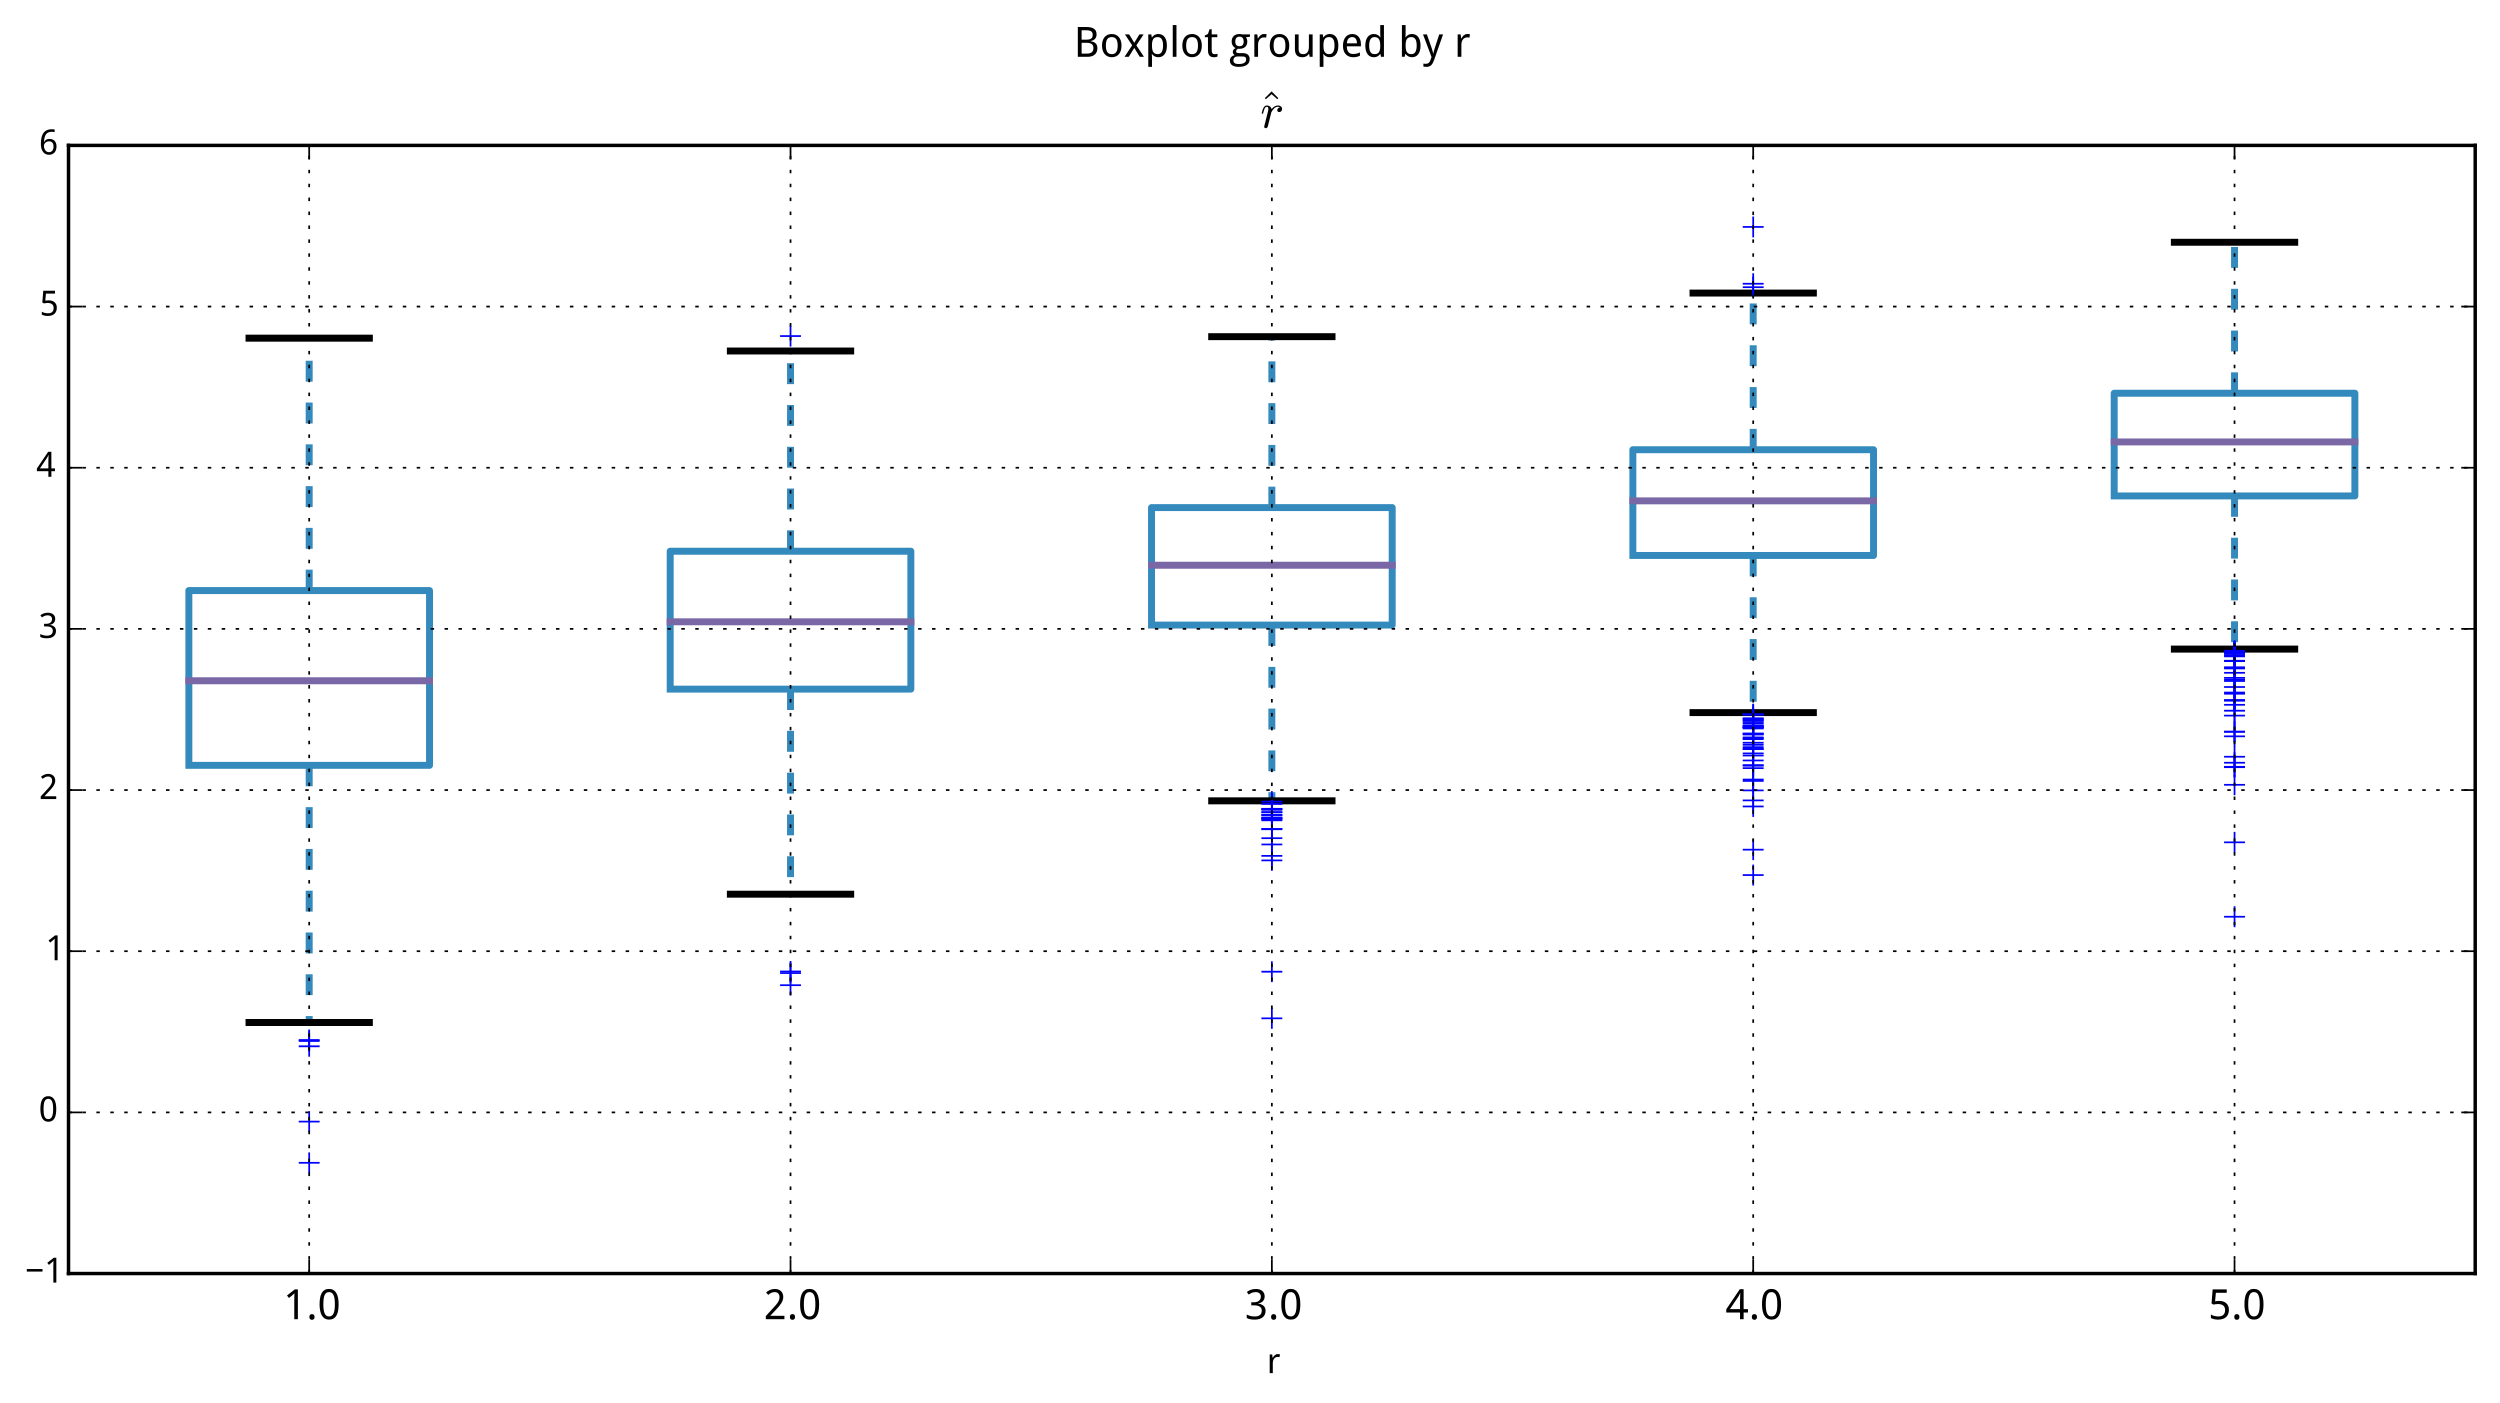 <?xml version="1.0" encoding="utf-8" standalone="no"?>
<!DOCTYPE svg PUBLIC "-//W3C//DTD SVG 1.1//EN"
  "http://www.w3.org/Graphics/SVG/1.1/DTD/svg11.dtd">
<!-- Created with matplotlib (http://matplotlib.org/) -->
<svg height="403pt" version="1.1" viewBox="0 0 718 403" width="718pt" xmlns="http://www.w3.org/2000/svg" xmlns:xlink="http://www.w3.org/1999/xlink">
 <defs>
  <style type="text/css">
*{stroke-linecap:butt;stroke-linejoin:round;}
  </style>
 </defs>
 <g id="figure_1">
  <g id="patch_1">
   <path d="
M0 403.959
L718.078 403.959
L718.078 0
L0 0
z
" style="fill:#ffffff;"/>
  </g>
  <g id="axes_1">
   <g id="patch_2">
    <path d="
M19.678 365.76
L710.878 365.76
L710.878 41.76
L19.678 41.76
z
" style="fill:#ffffff;"/>
   </g>
   <g id="line2d_1">
    <path clip-path="url(#p8c5dd4b67b)" d="
M54.238 219.809
L123.358 219.809
L123.358 169.612
L54.238 169.612
L54.238 219.809" style="fill:none;stroke:#348abd;stroke-linecap:square;stroke-width:2.0;"/>
   </g>
   <g id="line2d_2">
    <path clip-path="url(#p8c5dd4b67b)" d="
M88.798 219.809
L88.798 293.663" style="fill:none;stroke:#348abd;stroke-dasharray:6,6;stroke-dashoffset:0.0;stroke-width:2.0;"/>
   </g>
   <g id="line2d_3">
    <path clip-path="url(#p8c5dd4b67b)" d="
M88.798 169.612
L88.798 97.124" style="fill:none;stroke:#348abd;stroke-dasharray:6,6;stroke-dashoffset:0.0;stroke-width:2.0;"/>
   </g>
   <g id="line2d_4">
    <path clip-path="url(#p8c5dd4b67b)" d="
M71.518 293.663
L106.078 293.663" style="fill:none;stroke:#000000;stroke-linecap:square;stroke-width:2.0;"/>
   </g>
   <g id="line2d_5">
    <path clip-path="url(#p8c5dd4b67b)" d="
M71.518 97.124
L106.078 97.124" style="fill:none;stroke:#000000;stroke-linecap:square;stroke-width:2.0;"/>
   </g>
   <g id="line2d_6">
    <path clip-path="url(#p8c5dd4b67b)" d="
M54.238 195.516
L123.358 195.516" style="fill:none;stroke:#7a68a6;stroke-linecap:square;stroke-width:2.0;"/>
   </g>
   <g id="line2d_7">
    <defs>
     <path d="
M-3 0
L3 0
M0 3
L0 -3" id="md4acab13e0" style="stroke:#0000ff;stroke-width:0.5;"/>
    </defs>
    <g clip-path="url(#p8c5dd4b67b)">
     <use style="fill:#0000ff;stroke:#0000ff;stroke-width:0.5;" x="88.798" xlink:href="#md4acab13e0" y="298.683"/>
     <use style="fill:#0000ff;stroke:#0000ff;stroke-width:0.5;" x="88.798" xlink:href="#md4acab13e0" y="300.497"/>
     <use style="fill:#0000ff;stroke:#0000ff;stroke-width:0.5;" x="88.798" xlink:href="#md4acab13e0" y="333.964"/>
     <use style="fill:#0000ff;stroke:#0000ff;stroke-width:0.5;" x="88.798" xlink:href="#md4acab13e0" y="322.118"/>
     <use style="fill:#0000ff;stroke:#0000ff;stroke-width:0.5;" x="88.798" xlink:href="#md4acab13e0" y="298.975"/>
    </g>
   </g>
   <g id="line2d_8">
    <path clip-path="url(#p8c5dd4b67b)" d="
M192.478 197.914
L261.598 197.914
L261.598 158.315
L192.478 158.315
L192.478 197.914" style="fill:none;stroke:#348abd;stroke-linecap:square;stroke-width:2.0;"/>
   </g>
   <g id="line2d_9">
    <path clip-path="url(#p8c5dd4b67b)" d="
M227.038 197.914
L227.038 256.811" style="fill:none;stroke:#348abd;stroke-dasharray:6,6;stroke-dashoffset:0.0;stroke-width:2.0;"/>
   </g>
   <g id="line2d_10">
    <path clip-path="url(#p8c5dd4b67b)" d="
M227.038 158.315
L227.038 100.806" style="fill:none;stroke:#348abd;stroke-dasharray:6,6;stroke-dashoffset:0.0;stroke-width:2.0;"/>
   </g>
   <g id="line2d_11">
    <path clip-path="url(#p8c5dd4b67b)" d="
M209.758 256.811
L244.318 256.811" style="fill:none;stroke:#000000;stroke-linecap:square;stroke-width:2.0;"/>
   </g>
   <g id="line2d_12">
    <path clip-path="url(#p8c5dd4b67b)" d="
M209.758 100.806
L244.318 100.806" style="fill:none;stroke:#000000;stroke-linecap:square;stroke-width:2.0;"/>
   </g>
   <g id="line2d_13">
    <path clip-path="url(#p8c5dd4b67b)" d="
M192.478 178.577
L261.598 178.577" style="fill:none;stroke:#7a68a6;stroke-linecap:square;stroke-width:2.0;"/>
   </g>
   <g id="line2d_14">
    <g clip-path="url(#p8c5dd4b67b)">
     <use style="fill:#0000ff;stroke:#0000ff;stroke-width:0.5;" x="227.038" xlink:href="#md4acab13e0" y="278.999"/>
     <use style="fill:#0000ff;stroke:#0000ff;stroke-width:0.5;" x="227.038" xlink:href="#md4acab13e0" y="282.945"/>
     <use style="fill:#0000ff;stroke:#0000ff;stroke-width:0.5;" x="227.038" xlink:href="#md4acab13e0" y="279.458"/>
     <use style="fill:#0000ff;stroke:#0000ff;stroke-width:0.5;" x="227.038" xlink:href="#md4acab13e0" y="96.525"/>
    </g>
   </g>
   <g id="line2d_15">
    <path clip-path="url(#p8c5dd4b67b)" d="
M330.718 179.516
L399.838 179.516
L399.838 145.78
L330.718 145.78
L330.718 179.516" style="fill:none;stroke:#348abd;stroke-linecap:square;stroke-width:2.0;"/>
   </g>
   <g id="line2d_16">
    <path clip-path="url(#p8c5dd4b67b)" d="
M365.278 179.516
L365.278 230.002" style="fill:none;stroke:#348abd;stroke-dasharray:6,6;stroke-dashoffset:0.0;stroke-width:2.0;"/>
   </g>
   <g id="line2d_17">
    <path clip-path="url(#p8c5dd4b67b)" d="
M365.278 145.78
L365.278 96.689" style="fill:none;stroke:#348abd;stroke-dasharray:6,6;stroke-dashoffset:0.0;stroke-width:2.0;"/>
   </g>
   <g id="line2d_18">
    <path clip-path="url(#p8c5dd4b67b)" d="
M347.998 230.002
L382.558 230.002" style="fill:none;stroke:#000000;stroke-linecap:square;stroke-width:2.0;"/>
   </g>
   <g id="line2d_19">
    <path clip-path="url(#p8c5dd4b67b)" d="
M347.998 96.689
L382.558 96.689" style="fill:none;stroke:#000000;stroke-linecap:square;stroke-width:2.0;"/>
   </g>
   <g id="line2d_20">
    <path clip-path="url(#p8c5dd4b67b)" d="
M330.718 162.332
L399.838 162.332" style="fill:none;stroke:#7a68a6;stroke-linecap:square;stroke-width:2.0;"/>
   </g>
   <g id="line2d_21">
    <g clip-path="url(#p8c5dd4b67b)">
     <use style="fill:#0000ff;stroke:#0000ff;stroke-width:0.5;" x="365.278" xlink:href="#md4acab13e0" y="234.889"/>
     <use style="fill:#0000ff;stroke:#0000ff;stroke-width:0.5;" x="365.278" xlink:href="#md4acab13e0" y="234.785"/>
     <use style="fill:#0000ff;stroke:#0000ff;stroke-width:0.5;" x="365.278" xlink:href="#md4acab13e0" y="233.32"/>
     <use style="fill:#0000ff;stroke:#0000ff;stroke-width:0.5;" x="365.278" xlink:href="#md4acab13e0" y="233.238"/>
     <use style="fill:#0000ff;stroke:#0000ff;stroke-width:0.5;" x="365.278" xlink:href="#md4acab13e0" y="238.068"/>
     <use style="fill:#0000ff;stroke:#0000ff;stroke-width:0.5;" x="365.278" xlink:href="#md4acab13e0" y="242.529"/>
     <use style="fill:#0000ff;stroke:#0000ff;stroke-width:0.5;" x="365.278" xlink:href="#md4acab13e0" y="235.294"/>
     <use style="fill:#0000ff;stroke:#0000ff;stroke-width:0.5;" x="365.278" xlink:href="#md4acab13e0" y="235.595"/>
     <use style="fill:#0000ff;stroke:#0000ff;stroke-width:0.5;" x="365.278" xlink:href="#md4acab13e0" y="238.163"/>
     <use style="fill:#0000ff;stroke:#0000ff;stroke-width:0.5;" x="365.278" xlink:href="#md4acab13e0" y="232.344"/>
     <use style="fill:#0000ff;stroke:#0000ff;stroke-width:0.5;" x="365.278" xlink:href="#md4acab13e0" y="245.802"/>
     <use style="fill:#0000ff;stroke:#0000ff;stroke-width:0.5;" x="365.278" xlink:href="#md4acab13e0" y="292.465"/>
     <use style="fill:#0000ff;stroke:#0000ff;stroke-width:0.5;" x="365.278" xlink:href="#md4acab13e0" y="247.101"/>
     <use style="fill:#0000ff;stroke:#0000ff;stroke-width:0.5;" x="365.278" xlink:href="#md4acab13e0" y="232.298"/>
     <use style="fill:#0000ff;stroke:#0000ff;stroke-width:0.5;" x="365.278" xlink:href="#md4acab13e0" y="279.072"/>
     <use style="fill:#0000ff;stroke:#0000ff;stroke-width:0.5;" x="365.278" xlink:href="#md4acab13e0" y="230.22"/>
     <use style="fill:#0000ff;stroke:#0000ff;stroke-width:0.5;" x="365.278" xlink:href="#md4acab13e0" y="230.889"/>
     <use style="fill:#0000ff;stroke:#0000ff;stroke-width:0.5;" x="365.278" xlink:href="#md4acab13e0" y="240.734"/>
     <use style="fill:#0000ff;stroke:#0000ff;stroke-width:0.5;" x="365.278" xlink:href="#md4acab13e0" y="234.047"/>
     <use style="fill:#0000ff;stroke:#0000ff;stroke-width:0.5;" x="365.278" xlink:href="#md4acab13e0" y="232.566"/>
     <use style="fill:#0000ff;stroke:#0000ff;stroke-width:0.5;" x="365.278" xlink:href="#md4acab13e0" y="234.093"/>
     <use style="fill:#0000ff;stroke:#0000ff;stroke-width:0.5;" x="365.278" xlink:href="#md4acab13e0" y="235.113"/>
    </g>
   </g>
   <g id="line2d_22">
    <path clip-path="url(#p8c5dd4b67b)" d="
M468.958 159.533
L538.078 159.533
L538.078 129.164
L468.958 129.164
L468.958 159.533" style="fill:none;stroke:#348abd;stroke-linecap:square;stroke-width:2.0;"/>
   </g>
   <g id="line2d_23">
    <path clip-path="url(#p8c5dd4b67b)" d="
M503.518 159.533
L503.518 204.66" style="fill:none;stroke:#348abd;stroke-dasharray:6,6;stroke-dashoffset:0.0;stroke-width:2.0;"/>
   </g>
   <g id="line2d_24">
    <path clip-path="url(#p8c5dd4b67b)" d="
M503.518 129.164
L503.518 84.165" style="fill:none;stroke:#348abd;stroke-dasharray:6,6;stroke-dashoffset:0.0;stroke-width:2.0;"/>
   </g>
   <g id="line2d_25">
    <path clip-path="url(#p8c5dd4b67b)" d="
M486.238 204.66
L520.798 204.66" style="fill:none;stroke:#000000;stroke-linecap:square;stroke-width:2.0;"/>
   </g>
   <g id="line2d_26">
    <path clip-path="url(#p8c5dd4b67b)" d="
M486.238 84.165
L520.798 84.165" style="fill:none;stroke:#000000;stroke-linecap:square;stroke-width:2.0;"/>
   </g>
   <g id="line2d_27">
    <path clip-path="url(#p8c5dd4b67b)" d="
M468.958 143.851
L538.078 143.851" style="fill:none;stroke:#7a68a6;stroke-linecap:square;stroke-width:2.0;"/>
   </g>
   <g id="line2d_28">
    <g clip-path="url(#p8c5dd4b67b)">
     <use style="fill:#0000ff;stroke:#0000ff;stroke-width:0.5;" x="503.518" xlink:href="#md4acab13e0" y="231.614"/>
     <use style="fill:#0000ff;stroke:#0000ff;stroke-width:0.5;" x="503.518" xlink:href="#md4acab13e0" y="224.286"/>
     <use style="fill:#0000ff;stroke:#0000ff;stroke-width:0.5;" x="503.518" xlink:href="#md4acab13e0" y="213.897"/>
     <use style="fill:#0000ff;stroke:#0000ff;stroke-width:0.5;" x="503.518" xlink:href="#md4acab13e0" y="223.879"/>
     <use style="fill:#0000ff;stroke:#0000ff;stroke-width:0.5;" x="503.518" xlink:href="#md4acab13e0" y="207.74"/>
     <use style="fill:#0000ff;stroke:#0000ff;stroke-width:0.5;" x="503.518" xlink:href="#md4acab13e0" y="211.776"/>
     <use style="fill:#0000ff;stroke:#0000ff;stroke-width:0.5;" x="503.518" xlink:href="#md4acab13e0" y="205.275"/>
     <use style="fill:#0000ff;stroke:#0000ff;stroke-width:0.5;" x="503.518" xlink:href="#md4acab13e0" y="215.145"/>
     <use style="fill:#0000ff;stroke:#0000ff;stroke-width:0.5;" x="503.518" xlink:href="#md4acab13e0" y="219.909"/>
     <use style="fill:#0000ff;stroke:#0000ff;stroke-width:0.5;" x="503.518" xlink:href="#md4acab13e0" y="208.78"/>
     <use style="fill:#0000ff;stroke:#0000ff;stroke-width:0.5;" x="503.518" xlink:href="#md4acab13e0" y="244.024"/>
     <use style="fill:#0000ff;stroke:#0000ff;stroke-width:0.5;" x="503.518" xlink:href="#md4acab13e0" y="212.273"/>
     <use style="fill:#0000ff;stroke:#0000ff;stroke-width:0.5;" x="503.518" xlink:href="#md4acab13e0" y="208.437"/>
     <use style="fill:#0000ff;stroke:#0000ff;stroke-width:0.5;" x="503.518" xlink:href="#md4acab13e0" y="206.281"/>
     <use style="fill:#0000ff;stroke:#0000ff;stroke-width:0.5;" x="503.518" xlink:href="#md4acab13e0" y="219.74"/>
     <use style="fill:#0000ff;stroke:#0000ff;stroke-width:0.5;" x="503.518" xlink:href="#md4acab13e0" y="208.337"/>
     <use style="fill:#0000ff;stroke:#0000ff;stroke-width:0.5;" x="503.518" xlink:href="#md4acab13e0" y="206.915"/>
     <use style="fill:#0000ff;stroke:#0000ff;stroke-width:0.5;" x="503.518" xlink:href="#md4acab13e0" y="220.61"/>
     <use style="fill:#0000ff;stroke:#0000ff;stroke-width:0.5;" x="503.518" xlink:href="#md4acab13e0" y="208.888"/>
     <use style="fill:#0000ff;stroke:#0000ff;stroke-width:0.5;" x="503.518" xlink:href="#md4acab13e0" y="210.716"/>
     <use style="fill:#0000ff;stroke:#0000ff;stroke-width:0.5;" x="503.518" xlink:href="#md4acab13e0" y="212.042"/>
     <use style="fill:#0000ff;stroke:#0000ff;stroke-width:0.5;" x="503.518" xlink:href="#md4acab13e0" y="209.205"/>
     <use style="fill:#0000ff;stroke:#0000ff;stroke-width:0.5;" x="503.518" xlink:href="#md4acab13e0" y="215.092"/>
     <use style="fill:#0000ff;stroke:#0000ff;stroke-width:0.5;" x="503.518" xlink:href="#md4acab13e0" y="210.701"/>
     <use style="fill:#0000ff;stroke:#0000ff;stroke-width:0.5;" x="503.518" xlink:href="#md4acab13e0" y="213.315"/>
     <use style="fill:#0000ff;stroke:#0000ff;stroke-width:0.5;" x="503.518" xlink:href="#md4acab13e0" y="216.988"/>
     <use style="fill:#0000ff;stroke:#0000ff;stroke-width:0.5;" x="503.518" xlink:href="#md4acab13e0" y="214.585"/>
     <use style="fill:#0000ff;stroke:#0000ff;stroke-width:0.5;" x="503.518" xlink:href="#md4acab13e0" y="207.354"/>
     <use style="fill:#0000ff;stroke:#0000ff;stroke-width:0.5;" x="503.518" xlink:href="#md4acab13e0" y="229.878"/>
     <use style="fill:#0000ff;stroke:#0000ff;stroke-width:0.5;" x="503.518" xlink:href="#md4acab13e0" y="206.458"/>
     <use style="fill:#0000ff;stroke:#0000ff;stroke-width:0.5;" x="503.518" xlink:href="#md4acab13e0" y="208.929"/>
     <use style="fill:#0000ff;stroke:#0000ff;stroke-width:0.5;" x="503.518" xlink:href="#md4acab13e0" y="210.963"/>
     <use style="fill:#0000ff;stroke:#0000ff;stroke-width:0.5;" x="503.518" xlink:href="#md4acab13e0" y="216.381"/>
     <use style="fill:#0000ff;stroke:#0000ff;stroke-width:0.5;" x="503.518" xlink:href="#md4acab13e0" y="208.886"/>
     <use style="fill:#0000ff;stroke:#0000ff;stroke-width:0.5;" x="503.518" xlink:href="#md4acab13e0" y="227.007"/>
     <use style="fill:#0000ff;stroke:#0000ff;stroke-width:0.5;" x="503.518" xlink:href="#md4acab13e0" y="218.399"/>
     <use style="fill:#0000ff;stroke:#0000ff;stroke-width:0.5;" x="503.518" xlink:href="#md4acab13e0" y="205.117"/>
     <use style="fill:#0000ff;stroke:#0000ff;stroke-width:0.5;" x="503.518" xlink:href="#md4acab13e0" y="206.786"/>
     <use style="fill:#0000ff;stroke:#0000ff;stroke-width:0.5;" x="503.518" xlink:href="#md4acab13e0" y="251.323"/>
     <use style="fill:#0000ff;stroke:#0000ff;stroke-width:0.5;" x="503.518" xlink:href="#md4acab13e0" y="81.481"/>
     <use style="fill:#0000ff;stroke:#0000ff;stroke-width:0.5;" x="503.518" xlink:href="#md4acab13e0" y="65.183"/>
     <use style="fill:#0000ff;stroke:#0000ff;stroke-width:0.5;" x="503.518" xlink:href="#md4acab13e0" y="82.483"/>
    </g>
   </g>
   <g id="line2d_29">
    <path clip-path="url(#p8c5dd4b67b)" d="
M607.198 142.429
L676.318 142.429
L676.318 112.939
L607.198 112.939
L607.198 142.429" style="fill:none;stroke:#348abd;stroke-linecap:square;stroke-width:2.0;"/>
   </g>
   <g id="line2d_30">
    <path clip-path="url(#p8c5dd4b67b)" d="
M641.758 142.429
L641.758 186.419" style="fill:none;stroke:#348abd;stroke-dasharray:6,6;stroke-dashoffset:0.0;stroke-width:2.0;"/>
   </g>
   <g id="line2d_31">
    <path clip-path="url(#p8c5dd4b67b)" d="
M641.758 112.939
L641.758 69.583" style="fill:none;stroke:#348abd;stroke-dasharray:6,6;stroke-dashoffset:0.0;stroke-width:2.0;"/>
   </g>
   <g id="line2d_32">
    <path clip-path="url(#p8c5dd4b67b)" d="
M624.478 186.419
L659.038 186.419" style="fill:none;stroke:#000000;stroke-linecap:square;stroke-width:2.0;"/>
   </g>
   <g id="line2d_33">
    <path clip-path="url(#p8c5dd4b67b)" d="
M624.478 69.583
L659.038 69.583" style="fill:none;stroke:#000000;stroke-linecap:square;stroke-width:2.0;"/>
   </g>
   <g id="line2d_34">
    <path clip-path="url(#p8c5dd4b67b)" d="
M607.198 126.925
L676.318 126.925" style="fill:none;stroke:#7a68a6;stroke-linecap:square;stroke-width:2.0;"/>
   </g>
   <g id="line2d_35">
    <g clip-path="url(#p8c5dd4b67b)">
     <use style="fill:#0000ff;stroke:#0000ff;stroke-width:0.5;" x="641.758" xlink:href="#md4acab13e0" y="199.237"/>
     <use style="fill:#0000ff;stroke:#0000ff;stroke-width:0.5;" x="641.758" xlink:href="#md4acab13e0" y="187.286"/>
     <use style="fill:#0000ff;stroke:#0000ff;stroke-width:0.5;" x="641.758" xlink:href="#md4acab13e0" y="263.286"/>
     <use style="fill:#0000ff;stroke:#0000ff;stroke-width:0.5;" x="641.758" xlink:href="#md4acab13e0" y="201.224"/>
     <use style="fill:#0000ff;stroke:#0000ff;stroke-width:0.5;" x="641.758" xlink:href="#md4acab13e0" y="191.979"/>
     <use style="fill:#0000ff;stroke:#0000ff;stroke-width:0.5;" x="641.758" xlink:href="#md4acab13e0" y="189.879"/>
     <use style="fill:#0000ff;stroke:#0000ff;stroke-width:0.5;" x="641.758" xlink:href="#md4acab13e0" y="217.328"/>
     <use style="fill:#0000ff;stroke:#0000ff;stroke-width:0.5;" x="641.758" xlink:href="#md4acab13e0" y="220.33"/>
     <use style="fill:#0000ff;stroke:#0000ff;stroke-width:0.5;" x="641.758" xlink:href="#md4acab13e0" y="219.049"/>
     <use style="fill:#0000ff;stroke:#0000ff;stroke-width:0.5;" x="641.758" xlink:href="#md4acab13e0" y="204.114"/>
     <use style="fill:#0000ff;stroke:#0000ff;stroke-width:0.5;" x="641.758" xlink:href="#md4acab13e0" y="220.219"/>
     <use style="fill:#0000ff;stroke:#0000ff;stroke-width:0.5;" x="641.758" xlink:href="#md4acab13e0" y="210.172"/>
     <use style="fill:#0000ff;stroke:#0000ff;stroke-width:0.5;" x="641.758" xlink:href="#md4acab13e0" y="205.519"/>
     <use style="fill:#0000ff;stroke:#0000ff;stroke-width:0.5;" x="641.758" xlink:href="#md4acab13e0" y="188.209"/>
     <use style="fill:#0000ff;stroke:#0000ff;stroke-width:0.5;" x="641.758" xlink:href="#md4acab13e0" y="186.915"/>
     <use style="fill:#0000ff;stroke:#0000ff;stroke-width:0.5;" x="641.758" xlink:href="#md4acab13e0" y="210.119"/>
     <use style="fill:#0000ff;stroke:#0000ff;stroke-width:0.5;" x="641.758" xlink:href="#md4acab13e0" y="188.516"/>
     <use style="fill:#0000ff;stroke:#0000ff;stroke-width:0.5;" x="641.758" xlink:href="#md4acab13e0" y="187.456"/>
     <use style="fill:#0000ff;stroke:#0000ff;stroke-width:0.5;" x="641.758" xlink:href="#md4acab13e0" y="201.114"/>
     <use style="fill:#0000ff;stroke:#0000ff;stroke-width:0.5;" x="641.758" xlink:href="#md4acab13e0" y="195.576"/>
     <use style="fill:#0000ff;stroke:#0000ff;stroke-width:0.5;" x="641.758" xlink:href="#md4acab13e0" y="197.302"/>
     <use style="fill:#0000ff;stroke:#0000ff;stroke-width:0.5;" x="641.758" xlink:href="#md4acab13e0" y="189.768"/>
     <use style="fill:#0000ff;stroke:#0000ff;stroke-width:0.5;" x="641.758" xlink:href="#md4acab13e0" y="191.637"/>
     <use style="fill:#0000ff;stroke:#0000ff;stroke-width:0.5;" x="641.758" xlink:href="#md4acab13e0" y="241.919"/>
     <use style="fill:#0000ff;stroke:#0000ff;stroke-width:0.5;" x="641.758" xlink:href="#md4acab13e0" y="187.162"/>
     <use style="fill:#0000ff;stroke:#0000ff;stroke-width:0.5;" x="641.758" xlink:href="#md4acab13e0" y="201.071"/>
     <use style="fill:#0000ff;stroke:#0000ff;stroke-width:0.5;" x="641.758" xlink:href="#md4acab13e0" y="194.693"/>
     <use style="fill:#0000ff;stroke:#0000ff;stroke-width:0.5;" x="641.758" xlink:href="#md4acab13e0" y="187.471"/>
     <use style="fill:#0000ff;stroke:#0000ff;stroke-width:0.5;" x="641.758" xlink:href="#md4acab13e0" y="211.473"/>
     <use style="fill:#0000ff;stroke:#0000ff;stroke-width:0.5;" x="641.758" xlink:href="#md4acab13e0" y="187.827"/>
     <use style="fill:#0000ff;stroke:#0000ff;stroke-width:0.5;" x="641.758" xlink:href="#md4acab13e0" y="202.417"/>
     <use style="fill:#0000ff;stroke:#0000ff;stroke-width:0.5;" x="641.758" xlink:href="#md4acab13e0" y="187.001"/>
     <use style="fill:#0000ff;stroke:#0000ff;stroke-width:0.5;" x="641.758" xlink:href="#md4acab13e0" y="225.39"/>
     <use style="fill:#0000ff;stroke:#0000ff;stroke-width:0.5;" x="641.758" xlink:href="#md4acab13e0" y="193.234"/>
     <use style="fill:#0000ff;stroke:#0000ff;stroke-width:0.5;" x="641.758" xlink:href="#md4acab13e0" y="195.264"/>
     <use style="fill:#0000ff;stroke:#0000ff;stroke-width:0.5;" x="641.758" xlink:href="#md4acab13e0" y="198.896"/>
    </g>
   </g>
   <g id="patch_3">
    <path d="
M19.678 41.76
L710.878 41.76" style="fill:none;stroke:#000000;stroke-linecap:square;stroke-linejoin:miter;"/>
   </g>
   <g id="patch_4">
    <path d="
M710.878 365.76
L710.878 41.76" style="fill:none;stroke:#000000;stroke-linecap:square;stroke-linejoin:miter;"/>
   </g>
   <g id="patch_5">
    <path d="
M19.678 365.76
L710.878 365.76" style="fill:none;stroke:#000000;stroke-linecap:square;stroke-linejoin:miter;"/>
   </g>
   <g id="patch_6">
    <path d="
M19.678 365.76
L19.678 41.76" style="fill:none;stroke:#000000;stroke-linecap:square;stroke-linejoin:miter;"/>
   </g>
   <g id="matplotlib.axis_1">
    <g id="xtick_1">
     <g id="line2d_36">
      <path clip-path="url(#p8c5dd4b67b)" d="
M88.798 365.76
L88.798 41.76" style="fill:none;stroke:#000000;stroke-dasharray:1,3;stroke-dashoffset:0.0;stroke-width:0.5;"/>
     </g>
     <g id="line2d_37">
      <defs>
       <path d="
M0 0
L0 -4" id="m93b0483c22" style="stroke:#000000;stroke-width:0.5;"/>
      </defs>
      <g>
       <use style="stroke:#000000;stroke-width:0.5;" x="88.798" xlink:href="#m93b0483c22" y="365.76"/>
      </g>
     </g>
     <g id="line2d_38">
      <defs>
       <path d="
M0 0
L0 4" id="m741efc42ff" style="stroke:#000000;stroke-width:0.5;"/>
      </defs>
      <g>
       <use style="stroke:#000000;stroke-width:0.5;" x="88.798" xlink:href="#m741efc42ff" y="41.76"/>
      </g>
     </g>
     <g id="text_1">
      <!-- 1.0 -->
      <defs>
       <path d="
M34.719 0
L26.125 0
L26.125 44.578
Q26.125 46.688 26.141 49.078
Q26.172 51.469 26.234 53.828
Q26.312 56.203 26.391 58.375
Q26.469 60.547 26.516 62.203
Q25.688 61.328 25.047 60.688
Q24.422 60.062 23.75 59.469
Q23.094 58.891 22.359 58.219
Q21.625 57.562 20.609 56.688
L13.375 50.781
L8.688 56.781
L27.391 71.391
L34.719 71.391
z
" id="WenQuanYiMicroHei-31"/>
       <path d="
M50.391 35.797
Q50.391 27.156 49.141 20.312
Q47.906 13.484 45.141 8.734
Q42.391 4 38.031 1.5
Q33.688 -0.984 27.484 -0.984
Q21.734 -0.984 17.453 1.5
Q13.188 4 10.375 8.734
Q7.562 13.484 6.172 20.312
Q4.781 27.156 4.781 35.797
Q4.781 44.438 6.031 51.266
Q7.281 58.109 9.984 62.812
Q12.703 67.531 17.016 70.016
Q21.344 72.516 27.484 72.516
Q33.297 72.516 37.594 70.047
Q41.891 67.578 44.719 62.859
Q47.562 58.156 48.969 51.312
Q50.391 44.484 50.391 35.797
M13.812 35.797
Q13.812 28.469 14.547 23
Q15.281 17.531 16.891 13.891
Q18.5 10.25 21.109 8.422
Q23.734 6.594 27.484 6.594
Q31.25 6.594 33.891 8.391
Q36.531 10.203 38.203 13.812
Q39.891 17.438 40.641 22.922
Q41.406 28.422 41.406 35.797
Q41.406 43.109 40.641 48.578
Q39.891 54.047 38.203 57.656
Q36.531 61.281 33.891 63.078
Q31.25 64.891 27.484 64.891
Q23.734 64.891 21.109 63.078
Q18.5 61.281 16.891 57.656
Q15.281 54.047 14.547 48.578
Q13.812 43.109 13.812 35.797" id="WenQuanYiMicroHei-30"/>
       <path d="
M7.172 5.422
Q7.172 7.281 7.656 8.562
Q8.156 9.859 8.984 10.656
Q9.812 11.469 10.938 11.828
Q12.062 12.203 13.375 12.203
Q14.656 12.203 15.797 11.828
Q16.938 11.469 17.766 10.656
Q18.609 9.859 19.094 8.562
Q19.578 7.281 19.578 5.422
Q19.578 3.609 19.094 2.312
Q18.609 1.031 17.766 0.188
Q16.938 -0.641 15.797 -1.031
Q14.656 -1.422 13.375 -1.422
Q12.062 -1.422 10.938 -1.031
Q9.812 -0.641 8.984 0.188
Q8.156 1.031 7.656 2.312
Q7.172 3.609 7.172 5.422" id="WenQuanYiMicroHei-2e"/>
      </defs>
      <g transform="translate(81.382 378.878)scale(0.12 -0.12)">
       <use xlink:href="#WenQuanYiMicroHei-31"/>
       <use x="55.078" xlink:href="#WenQuanYiMicroHei-2e"/>
       <use x="81.885" xlink:href="#WenQuanYiMicroHei-30"/>
      </g>
     </g>
    </g>
    <g id="xtick_2">
     <g id="line2d_39">
      <path clip-path="url(#p8c5dd4b67b)" d="
M227.038 365.76
L227.038 41.76" style="fill:none;stroke:#000000;stroke-dasharray:1,3;stroke-dashoffset:0.0;stroke-width:0.5;"/>
     </g>
     <g id="line2d_40">
      <g>
       <use style="stroke:#000000;stroke-width:0.5;" x="227.038" xlink:href="#m93b0483c22" y="365.76"/>
      </g>
     </g>
     <g id="line2d_41">
      <g>
       <use style="stroke:#000000;stroke-width:0.5;" x="227.038" xlink:href="#m741efc42ff" y="41.76"/>
      </g>
     </g>
     <g id="text_2">
      <!-- 2.0 -->
      <defs>
       <path d="
M49.219 0
L4.688 0
L4.688 7.625
L21.781 26.219
Q25.438 30.172 28.312 33.438
Q31.203 36.719 33.219 39.844
Q35.25 42.969 36.328 46.109
Q37.406 49.266 37.406 52.984
Q37.406 55.859 36.578 58.047
Q35.75 60.25 34.203 61.781
Q32.672 63.328 30.562 64.109
Q28.469 64.891 25.875 64.891
Q21.234 64.891 17.5 63.016
Q13.766 61.141 10.406 58.203
L5.422 64.016
Q7.375 65.766 9.609 67.297
Q11.859 68.844 14.453 69.969
Q17.047 71.094 19.922 71.75
Q22.797 72.406 25.984 72.406
Q30.672 72.406 34.453 71.094
Q38.234 69.781 40.859 67.312
Q43.5 64.844 44.938 61.297
Q46.391 57.766 46.391 53.328
Q46.391 49.172 45.094 45.406
Q43.797 41.656 41.531 38.016
Q39.266 34.375 36.109 30.703
Q32.953 27.047 29.297 23.094
L15.578 8.5
L15.578 8.109
L49.219 8.109
z
" id="WenQuanYiMicroHei-32"/>
      </defs>
      <g transform="translate(219.382 378.878)scale(0.12 -0.12)">
       <use xlink:href="#WenQuanYiMicroHei-32"/>
       <use x="55.078" xlink:href="#WenQuanYiMicroHei-2e"/>
       <use x="81.885" xlink:href="#WenQuanYiMicroHei-30"/>
      </g>
     </g>
    </g>
    <g id="xtick_3">
     <g id="line2d_42">
      <path clip-path="url(#p8c5dd4b67b)" d="
M365.278 365.76
L365.278 41.76" style="fill:none;stroke:#000000;stroke-dasharray:1,3;stroke-dashoffset:0.0;stroke-width:0.5;"/>
     </g>
     <g id="line2d_43">
      <g>
       <use style="stroke:#000000;stroke-width:0.5;" x="365.278" xlink:href="#m93b0483c22" y="365.76"/>
      </g>
     </g>
     <g id="line2d_44">
      <g>
       <use style="stroke:#000000;stroke-width:0.5;" x="365.278" xlink:href="#m741efc42ff" y="41.76"/>
      </g>
     </g>
     <g id="text_3">
      <!-- 3.0 -->
      <defs>
       <path d="
M46.922 54.688
Q46.922 51.125 45.797 48.188
Q44.672 45.266 42.641 43.109
Q40.625 40.969 37.797 39.578
Q34.969 38.188 31.5 37.594
L31.5 37.312
Q40.141 36.234 44.625 31.812
Q49.125 27.391 49.125 20.312
Q49.125 15.625 47.531 11.719
Q45.953 7.812 42.719 4.984
Q39.5 2.156 34.562 0.578
Q29.641 -0.984 22.906 -0.984
Q17.578 -0.984 12.859 -0.141
Q8.156 0.688 4 2.875
L4 11.188
Q8.25 8.938 13.203 7.719
Q18.172 6.5 22.703 6.5
Q27.203 6.5 30.469 7.469
Q33.734 8.453 35.859 10.25
Q37.984 12.062 38.984 14.688
Q39.984 17.328 39.984 20.609
Q39.984 23.922 38.688 26.281
Q37.406 28.656 35.016 30.188
Q32.625 31.734 29.172 32.469
Q25.734 33.203 21.391 33.203
L14.891 33.203
L14.891 40.578
L21.391 40.578
Q25.344 40.578 28.422 41.547
Q31.5 42.531 33.562 44.328
Q35.641 46.141 36.719 48.625
Q37.797 51.125 37.797 54.109
Q37.797 56.641 36.906 58.641
Q36.031 60.641 34.422 62.031
Q32.812 63.422 30.562 64.156
Q28.328 64.891 25.594 64.891
Q20.359 64.891 16.375 63.25
Q12.406 61.625 8.797 58.984
L4.297 65.094
Q6.156 66.609 8.422 67.922
Q10.688 69.234 13.375 70.234
Q16.062 71.234 19.109 71.812
Q22.172 72.406 25.594 72.406
Q30.859 72.406 34.828 71.094
Q38.812 69.781 41.5 67.406
Q44.188 65.047 45.547 61.797
Q46.922 58.547 46.922 54.688" id="WenQuanYiMicroHei-33"/>
      </defs>
      <g transform="translate(357.581 378.878)scale(0.12 -0.12)">
       <use xlink:href="#WenQuanYiMicroHei-33"/>
       <use x="55.078" xlink:href="#WenQuanYiMicroHei-2e"/>
       <use x="81.885" xlink:href="#WenQuanYiMicroHei-30"/>
      </g>
     </g>
    </g>
    <g id="xtick_4">
     <g id="line2d_45">
      <path clip-path="url(#p8c5dd4b67b)" d="
M503.518 365.76
L503.518 41.76" style="fill:none;stroke:#000000;stroke-dasharray:1,3;stroke-dashoffset:0.0;stroke-width:0.5;"/>
     </g>
     <g id="line2d_46">
      <g>
       <use style="stroke:#000000;stroke-width:0.5;" x="503.518" xlink:href="#m93b0483c22" y="365.76"/>
      </g>
     </g>
     <g id="line2d_47">
      <g>
       <use style="stroke:#000000;stroke-width:0.5;" x="503.518" xlink:href="#m741efc42ff" y="41.76"/>
      </g>
     </g>
     <g id="text_4">
      <!-- 4.0 -->
      <defs>
       <path d="
M53.078 16.016
L42.672 16.016
L42.672 0
L34.078 0
L34.078 16.016
L1.125 16.016
L1.125 23.781
L33.5 71.781
L42.672 71.781
L42.672 24.125
L53.078 24.125
z

M34.078 24.125
L34.078 41.5
Q34.078 44.234 34.156 47.234
Q34.234 50.25 34.328 53.094
Q34.422 55.953 34.547 58.438
Q34.672 60.938 34.719 62.594
L34.281 62.594
Q33.938 61.625 33.422 60.422
Q32.906 59.234 32.297 58.031
Q31.688 56.844 31.047 55.719
Q30.422 54.594 29.891 53.812
L9.812 24.125
z
" id="WenQuanYiMicroHei-34"/>
      </defs>
      <g transform="translate(495.648 378.878)scale(0.12 -0.12)">
       <use xlink:href="#WenQuanYiMicroHei-34"/>
       <use x="55.078" xlink:href="#WenQuanYiMicroHei-2e"/>
       <use x="81.885" xlink:href="#WenQuanYiMicroHei-30"/>
      </g>
     </g>
    </g>
    <g id="xtick_5">
     <g id="line2d_48">
      <path clip-path="url(#p8c5dd4b67b)" d="
M641.758 365.76
L641.758 41.76" style="fill:none;stroke:#000000;stroke-dasharray:1,3;stroke-dashoffset:0.0;stroke-width:0.5;"/>
     </g>
     <g id="line2d_49">
      <g>
       <use style="stroke:#000000;stroke-width:0.5;" x="641.758" xlink:href="#m93b0483c22" y="365.76"/>
      </g>
     </g>
     <g id="line2d_50">
      <g>
       <use style="stroke:#000000;stroke-width:0.5;" x="641.758" xlink:href="#m741efc42ff" y="41.76"/>
      </g>
     </g>
     <g id="text_5">
      <!-- 5.0 -->
      <defs>
       <path d="
M26.609 43.797
Q31.453 43.797 35.625 42.453
Q39.797 41.109 42.891 38.469
Q46 35.844 47.75 31.938
Q49.516 28.031 49.516 22.906
Q49.516 17.328 47.844 12.891
Q46.188 8.453 42.922 5.375
Q39.656 2.297 34.844 0.656
Q30.031 -0.984 23.781 -0.984
Q21.297 -0.984 18.875 -0.734
Q16.453 -0.484 14.234 -0.016
Q12.016 0.438 10.016 1.172
Q8.016 1.906 6.391 2.875
L6.391 11.281
Q8.016 10.156 10.188 9.281
Q12.359 8.406 14.75 7.812
Q17.141 7.234 19.547 6.906
Q21.969 6.594 24.031 6.594
Q27.875 6.594 30.906 7.5
Q33.938 8.406 36.031 10.297
Q38.141 12.203 39.25 15.078
Q40.375 17.969 40.375 21.922
Q40.375 28.906 36.078 32.594
Q31.781 36.281 23.578 36.281
Q22.266 36.281 20.719 36.156
Q19.188 36.031 17.641 35.828
Q16.109 35.641 14.719 35.422
Q13.328 35.203 12.312 35.016
L7.906 37.797
L10.594 71.391
L44.281 71.391
L44.281 63.281
L18.312 63.281
L16.406 42.828
Q17.969 43.109 20.531 43.453
Q23.094 43.797 26.609 43.797" id="WenQuanYiMicroHei-35"/>
      </defs>
      <g transform="translate(634.204 378.878)scale(0.12 -0.12)">
       <use xlink:href="#WenQuanYiMicroHei-35"/>
       <use x="55.078" xlink:href="#WenQuanYiMicroHei-2e"/>
       <use x="81.885" xlink:href="#WenQuanYiMicroHei-30"/>
      </g>
     </g>
    </g>
    <g id="text_6">
     <!-- r -->
     <defs>
      <path d="
M31.688 54.594
Q33.109 54.594 34.859 54.469
Q36.625 54.344 37.891 54.109
L36.719 45.906
Q35.359 46.141 33.906 46.312
Q32.469 46.484 31.203 46.484
Q28.125 46.484 25.578 45.234
Q23.047 44 21.219 41.672
Q19.391 39.359 18.391 36.109
Q17.391 32.859 17.391 28.906
L17.391 0
L8.5 0
L8.5 53.609
L15.719 53.609
L16.797 43.797
L17.188 43.797
Q18.406 45.906 19.797 47.859
Q21.188 49.812 22.922 51.297
Q24.656 52.781 26.797 53.688
Q28.953 54.594 31.688 54.594" id="WenQuanYiMicroHei-72"/>
     </defs>
     <g transform="translate(363.809 394.357)scale(0.1 -0.1)">
      <use xlink:href="#WenQuanYiMicroHei-72"/>
     </g>
    </g>
   </g>
   <g id="matplotlib.axis_2">
    <g id="ytick_1">
     <g id="line2d_51">
      <path clip-path="url(#p8c5dd4b67b)" d="
M19.678 365.76
L710.878 365.76" style="fill:none;stroke:#000000;stroke-dasharray:1,3;stroke-dashoffset:0.0;stroke-width:0.5;"/>
     </g>
     <g id="line2d_52">
      <defs>
       <path d="
M0 0
L4 0" id="m728421d6d4" style="stroke:#000000;stroke-width:0.5;"/>
      </defs>
      <g>
       <use style="stroke:#000000;stroke-width:0.5;" x="19.678" xlink:href="#m728421d6d4" y="365.76"/>
      </g>
     </g>
     <g id="line2d_53">
      <defs>
       <path d="
M0 0
L-4 0" id="mcb0005524f" style="stroke:#000000;stroke-width:0.5;"/>
      </defs>
      <g>
       <use style="stroke:#000000;stroke-width:0.5;" x="710.878" xlink:href="#mcb0005524f" y="365.76"/>
      </g>
     </g>
     <g id="text_7">
      <!-- −1 -->
      <defs>
       <path d="
M4.984 31.594
L4.984 38.922
L50.094 38.922
L50.094 31.594
z
" id="WenQuanYiMicroHei-2212"/>
      </defs>
      <g transform="translate(7.2 368.357)scale(0.1 -0.1)">
       <use xlink:href="#WenQuanYiMicroHei-2212"/>
       <use x="55.078" xlink:href="#WenQuanYiMicroHei-31"/>
      </g>
     </g>
    </g>
    <g id="ytick_2">
     <g id="line2d_54">
      <path clip-path="url(#p8c5dd4b67b)" d="
M19.678 319.474
L710.878 319.474" style="fill:none;stroke:#000000;stroke-dasharray:1,3;stroke-dashoffset:0.0;stroke-width:0.5;"/>
     </g>
     <g id="line2d_55">
      <g>
       <use style="stroke:#000000;stroke-width:0.5;" x="19.678" xlink:href="#m728421d6d4" y="319.474"/>
      </g>
     </g>
     <g id="line2d_56">
      <g>
       <use style="stroke:#000000;stroke-width:0.5;" x="710.878" xlink:href="#mcb0005524f" y="319.474"/>
      </g>
     </g>
     <g id="text_8">
      <!-- 0 -->
      <g transform="translate(11.119 322.071)scale(0.1 -0.1)">
       <use xlink:href="#WenQuanYiMicroHei-30"/>
      </g>
     </g>
    </g>
    <g id="ytick_3">
     <g id="line2d_57">
      <path clip-path="url(#p8c5dd4b67b)" d="
M19.678 273.189
L710.878 273.189" style="fill:none;stroke:#000000;stroke-dasharray:1,3;stroke-dashoffset:0.0;stroke-width:0.5;"/>
     </g>
     <g id="line2d_58">
      <g>
       <use style="stroke:#000000;stroke-width:0.5;" x="19.678" xlink:href="#m728421d6d4" y="273.189"/>
      </g>
     </g>
     <g id="line2d_59">
      <g>
       <use style="stroke:#000000;stroke-width:0.5;" x="710.878" xlink:href="#mcb0005524f" y="273.189"/>
      </g>
     </g>
     <g id="text_9">
      <!-- 1 -->
      <g transform="translate(13.076 275.785)scale(0.1 -0.1)">
       <use xlink:href="#WenQuanYiMicroHei-31"/>
      </g>
     </g>
    </g>
    <g id="ytick_4">
     <g id="line2d_60">
      <path clip-path="url(#p8c5dd4b67b)" d="
M19.678 226.903
L710.878 226.903" style="fill:none;stroke:#000000;stroke-dasharray:1,3;stroke-dashoffset:0.0;stroke-width:0.5;"/>
     </g>
     <g id="line2d_61">
      <g>
       <use style="stroke:#000000;stroke-width:0.5;" x="19.678" xlink:href="#m728421d6d4" y="226.903"/>
      </g>
     </g>
     <g id="line2d_62">
      <g>
       <use style="stroke:#000000;stroke-width:0.5;" x="710.878" xlink:href="#mcb0005524f" y="226.903"/>
      </g>
     </g>
     <g id="text_10">
      <!-- 2 -->
      <g transform="translate(11.227 229.499)scale(0.1 -0.1)">
       <use xlink:href="#WenQuanYiMicroHei-32"/>
      </g>
     </g>
    </g>
    <g id="ytick_5">
     <g id="line2d_63">
      <path clip-path="url(#p8c5dd4b67b)" d="
M19.678 180.617
L710.878 180.617" style="fill:none;stroke:#000000;stroke-dasharray:1,3;stroke-dashoffset:0.0;stroke-width:0.5;"/>
     </g>
     <g id="line2d_64">
      <g>
       <use style="stroke:#000000;stroke-width:0.5;" x="19.678" xlink:href="#m728421d6d4" y="180.617"/>
      </g>
     </g>
     <g id="line2d_65">
      <g>
       <use style="stroke:#000000;stroke-width:0.5;" x="710.878" xlink:href="#mcb0005524f" y="180.617"/>
      </g>
     </g>
     <g id="text_11">
      <!-- 3 -->
      <g transform="translate(11.167 183.214)scale(0.1 -0.1)">
       <use xlink:href="#WenQuanYiMicroHei-33"/>
      </g>
     </g>
    </g>
    <g id="ytick_6">
     <g id="line2d_66">
      <path clip-path="url(#p8c5dd4b67b)" d="
M19.678 134.331
L710.878 134.331" style="fill:none;stroke:#000000;stroke-dasharray:1,3;stroke-dashoffset:0.0;stroke-width:0.5;"/>
     </g>
     <g id="line2d_67">
      <g>
       <use style="stroke:#000000;stroke-width:0.5;" x="19.678" xlink:href="#m728421d6d4" y="134.331"/>
      </g>
     </g>
     <g id="line2d_68">
      <g>
       <use style="stroke:#000000;stroke-width:0.5;" x="710.878" xlink:href="#mcb0005524f" y="134.331"/>
      </g>
     </g>
     <g id="text_12">
      <!-- 4 -->
      <g transform="translate(10.485 136.928)scale(0.1 -0.1)">
       <use xlink:href="#WenQuanYiMicroHei-34"/>
      </g>
     </g>
    </g>
    <g id="ytick_7">
     <g id="line2d_69">
      <path clip-path="url(#p8c5dd4b67b)" d="
M19.678 88.046
L710.878 88.046" style="fill:none;stroke:#000000;stroke-dasharray:1,3;stroke-dashoffset:0.0;stroke-width:0.5;"/>
     </g>
     <g id="line2d_70">
      <g>
       <use style="stroke:#000000;stroke-width:0.5;" x="19.678" xlink:href="#m728421d6d4" y="88.046"/>
      </g>
     </g>
     <g id="line2d_71">
      <g>
       <use style="stroke:#000000;stroke-width:0.5;" x="710.878" xlink:href="#mcb0005524f" y="88.046"/>
      </g>
     </g>
     <g id="text_13">
      <!-- 5 -->
      <g transform="translate(11.367 90.642)scale(0.1 -0.1)">
       <use xlink:href="#WenQuanYiMicroHei-35"/>
      </g>
     </g>
    </g>
    <g id="ytick_8">
     <g id="line2d_72">
      <path clip-path="url(#p8c5dd4b67b)" d="
M19.678 41.76
L710.878 41.76" style="fill:none;stroke:#000000;stroke-dasharray:1,3;stroke-dashoffset:0.0;stroke-width:0.5;"/>
     </g>
     <g id="line2d_73">
      <g>
       <use style="stroke:#000000;stroke-width:0.5;" x="19.678" xlink:href="#m728421d6d4" y="41.76"/>
      </g>
     </g>
     <g id="line2d_74">
      <g>
       <use style="stroke:#000000;stroke-width:0.5;" x="710.878" xlink:href="#mcb0005524f" y="41.76"/>
      </g>
     </g>
     <g id="text_14">
      <!-- 6 -->
      <defs>
       <path d="
M5.516 30.516
Q5.516 35.641 6.031 40.719
Q6.547 45.797 7.828 50.453
Q9.125 55.125 11.375 59.125
Q13.625 63.141 17.094 66.094
Q20.562 69.047 25.391 70.719
Q30.219 72.406 36.719 72.406
Q37.641 72.406 38.766 72.359
Q39.891 72.312 41.031 72.188
Q42.188 72.078 43.234 71.906
Q44.281 71.734 45.125 71.484
L45.125 63.922
Q43.406 64.5 41.25 64.797
Q39.109 65.094 37.016 65.094
Q32.625 65.094 29.266 64.031
Q25.922 62.984 23.484 61.078
Q21.047 59.188 19.406 56.547
Q17.781 53.906 16.75 50.703
Q15.719 47.516 15.234 43.891
Q14.75 40.281 14.594 36.375
L15.188 36.375
Q16.156 38.141 17.547 39.672
Q18.953 41.219 20.797 42.312
Q22.656 43.406 24.969 44.031
Q27.297 44.672 30.172 44.672
Q34.812 44.672 38.562 43.234
Q42.328 41.797 44.969 39.016
Q47.609 36.234 49.047 32.203
Q50.484 28.172 50.484 23
Q50.484 17.438 48.969 12.984
Q47.469 8.547 44.625 5.438
Q41.797 2.344 37.797 0.672
Q33.797 -0.984 28.812 -0.984
Q23.922 -0.984 19.641 0.922
Q15.375 2.828 12.25 6.734
Q9.125 10.641 7.312 16.547
Q5.516 22.469 5.516 30.516
M28.719 6.5
Q31.641 6.5 34.047 7.5
Q36.469 8.5 38.219 10.516
Q39.984 12.547 40.938 15.641
Q41.891 18.75 41.891 23
Q41.891 26.422 41.078 29.125
Q40.281 31.844 38.672 33.734
Q37.062 35.641 34.641 36.672
Q32.234 37.703 29 37.703
Q25.734 37.703 23.016 36.547
Q20.312 35.406 18.406 33.562
Q16.5 31.734 15.453 29.391
Q14.406 27.047 14.406 24.703
Q14.406 21.438 15.312 18.188
Q16.219 14.938 18 12.344
Q19.781 9.766 22.453 8.125
Q25.141 6.5 28.719 6.5" id="WenQuanYiMicroHei-36"/>
      </defs>
      <g transform="translate(11.183 44.357)scale(0.1 -0.1)">
       <use xlink:href="#WenQuanYiMicroHei-36"/>
      </g>
     </g>
    </g>
   </g>
   <g id="text_15">
    <!-- $\hat{r}$ -->
    <defs>
     <path d="
M13.484 53.812
L11.531 55.906
L25 69.391
L38.375 55.906
L36.375 53.812
L25 63.812
z
" id="Cmr10-5e"/>
     <path d="
M7.719 1.703
Q7.719 2.297 7.812 2.594
L15.281 32.422
Q16.016 35.203 16.016 37.312
Q16.016 41.609 13.094 41.609
Q9.969 41.609 8.453 37.859
Q6.938 34.125 5.516 28.422
Q5.516 28.125 5.219 27.953
Q4.938 27.781 4.688 27.781
L3.516 27.781
Q3.172 27.781 2.922 28.141
Q2.688 28.516 2.688 28.812
Q3.766 33.156 4.766 36.172
Q5.766 39.203 7.891 41.688
Q10.016 44.188 13.188 44.188
Q16.656 44.188 19.266 42.188
Q21.875 40.188 22.516 36.922
Q25.047 40.234 28.297 42.203
Q31.547 44.188 35.406 44.188
Q38.578 44.188 40.984 42.328
Q43.406 40.484 43.406 37.312
Q43.406 34.766 41.812 32.875
Q40.234 31 37.594 31
Q35.984 31 34.891 32
Q33.797 33.016 33.797 34.625
Q33.797 36.812 35.406 38.547
Q37.016 40.281 39.109 40.281
Q37.5 41.609 35.203 41.609
Q30.906 41.609 27.734 38.547
Q24.562 35.5 22.016 30.812
L14.891 2.203
Q14.547 0.828 13.344 -0.141
Q12.156 -1.125 10.688 -1.125
Q9.469 -1.125 8.594 -0.344
Q7.719 0.438 7.719 1.703" id="Cmmi10-72"/>
    </defs>
    <g transform="translate(361.966 36.76)scale(0.144 -0.144)">
     <use transform="translate(-2.531 3.609)" xlink:href="#Cmr10-5e"/>
     <use transform="translate(0.0 0.734)" xlink:href="#Cmmi10-72"/>
    </g>
   </g>
  </g>
  <g id="text_16">
   <!-- Boxplot grouped by r -->
   <defs>
    <path d="
M41.609 7.172
L41.219 7.172
Q40.141 5.516 38.688 4.031
Q37.25 2.547 35.375 1.422
Q33.5 0.297 31.156 -0.344
Q28.812 -0.984 25.875 -0.984
Q21.344 -0.984 17.578 0.781
Q13.812 2.547 11.125 6.031
Q8.453 9.516 6.984 14.688
Q5.516 19.875 5.516 26.703
Q5.516 33.594 6.984 38.797
Q8.453 44 11.125 47.516
Q13.812 51.031 17.578 52.812
Q21.344 54.594 25.875 54.594
Q28.766 54.594 31.109 53.953
Q33.453 53.328 35.328 52.25
Q37.203 51.172 38.672 49.75
Q40.141 48.344 41.219 46.781
L41.797 46.781
Q41.656 48.438 41.5 49.953
Q41.406 51.219 41.312 52.562
Q41.219 53.906 41.219 54.688
L41.219 75.984
L50.094 75.984
L50.094 0
L42.922 0
z

M27.594 6.391
Q31.297 6.391 33.859 7.516
Q36.422 8.641 38 10.938
Q39.594 13.234 40.344 16.672
Q41.109 20.125 41.219 24.703
L41.219 26.703
Q41.219 31.641 40.547 35.469
Q39.891 39.312 38.297 41.922
Q36.719 44.531 34.078 45.875
Q31.453 47.219 27.484 47.219
Q20.906 47.219 17.797 41.891
Q14.703 36.578 14.703 26.609
Q14.703 16.406 17.797 11.391
Q20.906 6.391 27.594 6.391" id="WenQuanYiMicroHei-64"/>
    <path d="
M52.203 26.906
Q52.203 20.219 50.562 15.016
Q48.922 9.812 45.875 6.266
Q42.828 2.734 38.469 0.875
Q34.125 -0.984 28.719 -0.984
Q23.688 -0.984 19.438 0.875
Q15.188 2.734 12.078 6.266
Q8.984 9.812 7.25 15.016
Q5.516 20.219 5.516 26.906
Q5.516 33.547 7.156 38.688
Q8.797 43.844 11.812 47.375
Q14.844 50.922 19.203 52.75
Q23.578 54.594 29 54.594
Q34.031 54.594 38.281 52.75
Q42.531 50.922 45.625 47.375
Q48.734 43.844 50.469 38.688
Q52.203 33.547 52.203 26.906
M14.703 26.906
Q14.703 16.703 18.047 11.547
Q21.391 6.391 28.906 6.391
Q36.422 6.391 39.719 11.547
Q43.016 16.703 43.016 26.906
Q43.016 37.109 39.672 42.156
Q36.328 47.219 28.812 47.219
Q21.297 47.219 18 42.156
Q14.703 37.109 14.703 26.906" id="WenQuanYiMicroHei-6f"/>
    <path d="
M17.391 0
L8.5 0
L8.5 75.984
L17.391 75.984
z
" id="WenQuanYiMicroHei-6c"/>
    <path d="
M9.719 71.391
L29.203 71.391
Q35.453 71.391 40.203 70.438
Q44.969 69.484 48.172 67.359
Q51.375 65.234 52.984 61.781
Q54.594 58.344 54.594 53.328
Q54.594 50.297 53.641 47.656
Q52.688 45.016 50.875 43.016
Q49.078 41.016 46.406 39.672
Q43.75 38.328 40.375 37.891
L40.375 37.406
Q43.75 36.812 46.703 35.719
Q49.656 34.625 51.844 32.688
Q54.047 30.766 55.312 27.828
Q56.594 24.906 56.594 20.703
Q56.594 15.828 55 11.984
Q53.422 8.156 50.406 5.484
Q47.406 2.828 43.109 1.406
Q38.812 0 33.406 0
L9.719 0
z

M18.797 41.109
L30.719 41.109
Q34.812 41.109 37.594 41.844
Q40.375 42.578 42.078 44.016
Q43.797 45.453 44.547 47.625
Q45.312 49.812 45.312 52.688
Q45.312 58.547 41.547 61.078
Q37.797 63.625 29.688 63.625
L18.797 63.625
z

M18.797 33.5
L18.797 7.719
L31.781 7.719
Q36.078 7.719 38.984 8.688
Q41.891 9.672 43.672 11.422
Q45.453 13.188 46.234 15.641
Q47.016 18.109 47.016 21.094
Q47.016 23.828 46.203 26.125
Q45.406 28.422 43.578 30.047
Q41.75 31.688 38.719 32.594
Q35.688 33.5 31.203 33.5
z
" id="WenQuanYiMicroHei-42"/>
    <path d="
M29.688 -0.984
Q24.312 -0.984 19.875 0.828
Q15.438 2.641 12.234 6.109
Q9.031 9.578 7.266 14.703
Q5.516 19.828 5.516 26.422
Q5.516 33.062 7.125 38.281
Q8.734 43.5 11.656 47.141
Q14.594 50.781 18.672 52.688
Q22.75 54.594 27.688 54.594
Q32.516 54.594 36.375 52.859
Q40.234 51.125 42.922 47.969
Q45.609 44.828 47.047 40.406
Q48.484 35.984 48.484 30.609
L48.484 25.094
L14.703 25.094
Q14.938 15.672 18.672 11.219
Q22.406 6.781 29.781 6.781
Q32.281 6.781 34.406 7.031
Q36.531 7.281 38.5 7.734
Q40.484 8.203 42.328 8.906
Q44.188 9.625 46.094 10.5
L46.094 2.594
Q44.141 1.656 42.25 0.969
Q40.375 0.297 38.391 -0.141
Q36.422 -0.594 34.297 -0.781
Q32.172 -0.984 29.688 -0.984
M27.484 47.219
Q21.922 47.219 18.672 43.406
Q15.438 39.594 14.891 32.328
L38.922 32.328
Q38.922 35.641 38.25 38.391
Q37.594 41.156 36.203 43.109
Q34.812 45.062 32.656 46.141
Q30.516 47.219 27.484 47.219" id="WenQuanYiMicroHei-65"/>
    <path d="
M43.219 0
L41.891 7.172
L41.406 7.172
Q40.188 5.078 38.5 3.531
Q36.812 2 34.812 1
Q32.812 0 30.562 -0.484
Q28.328 -0.984 25.984 -0.984
Q21.531 -0.984 18.156 0.141
Q14.797 1.266 12.547 3.656
Q10.297 6.062 9.156 9.766
Q8.016 13.484 8.016 18.609
L8.016 53.609
L16.891 53.609
L16.891 19.094
Q16.891 12.75 19.484 9.562
Q22.078 6.391 27.484 6.391
Q31.453 6.391 34.125 7.656
Q36.812 8.938 38.453 11.406
Q40.094 13.875 40.797 17.484
Q41.5 21.094 41.5 25.781
L41.5 53.609
L50.391 53.609
L50.391 0
z
" id="WenQuanYiMicroHei-75"/>
    <path d="
M24.703 6.297
Q25.594 6.297 26.688 6.391
Q27.781 6.5 28.797 6.641
Q29.828 6.781 30.688 6.969
Q31.547 7.172 31.984 7.328
L31.984 0.594
Q31.344 0.297 30.359 0
Q29.391 -0.297 28.219 -0.516
Q27.047 -0.734 25.781 -0.859
Q24.516 -0.984 23.297 -0.984
Q20.266 -0.984 17.672 -0.188
Q15.094 0.594 13.203 2.484
Q11.328 4.391 10.25 7.641
Q9.188 10.891 9.188 15.828
L9.188 46.922
L1.609 46.922
L1.609 50.875
L9.188 54.688
L12.984 65.922
L18.109 65.922
L18.109 53.609
L31.594 53.609
L31.594 46.922
L18.109 46.922
L18.109 15.828
Q18.109 11.078 19.641 8.688
Q21.188 6.297 24.703 6.297" id="WenQuanYiMicroHei-74"/>
    <path d="
M49.812 53.609
L49.812 48.094
L40.188 46.781
Q41.547 45.062 42.469 42.406
Q43.406 39.75 43.406 36.375
Q43.406 32.672 42.25 29.516
Q41.109 26.375 38.781 24.078
Q36.469 21.781 33.047 20.484
Q29.641 19.188 25.094 19.188
Q24.031 19.188 22.953 19.203
Q21.875 19.234 21.188 19.391
Q20.359 18.891 19.547 18.281
Q18.75 17.672 18.094 16.891
Q17.438 16.109 17.016 15.125
Q16.609 14.156 16.609 12.984
Q16.609 11.672 17.188 10.859
Q17.781 10.062 18.781 9.625
Q19.781 9.188 21.141 9.031
Q22.516 8.891 24.031 8.891
L32.625 8.891
Q37.156 8.891 40.281 7.734
Q43.406 6.594 45.375 4.641
Q47.359 2.688 48.234 0.016
Q49.125 -2.641 49.125 -5.609
Q49.125 -9.906 47.531 -13.328
Q45.953 -16.75 42.672 -19.109
Q39.406 -21.484 34.391 -22.75
Q29.391 -24.031 22.609 -24.031
Q17.391 -24.031 13.484 -23
Q9.578 -21.969 6.984 -20.016
Q4.391 -18.062 3.094 -15.297
Q1.812 -12.547 1.812 -9.078
Q1.812 -6.156 2.766 -3.922
Q3.719 -1.703 5.328 -0.094
Q6.938 1.516 9.062 2.531
Q11.188 3.562 13.484 4.109
Q11.422 5.031 10.109 7.031
Q8.797 9.031 8.797 11.625
Q8.797 14.594 10.359 16.766
Q11.922 18.953 15.281 21
Q13.188 21.875 11.453 23.406
Q9.719 24.953 8.516 26.922
Q7.328 28.906 6.656 31.25
Q6 33.594 6 36.078
Q6 40.438 7.219 43.844
Q8.453 47.266 10.844 49.656
Q13.234 52.047 16.797 53.312
Q20.359 54.594 25.094 54.594
Q26.906 54.594 28.828 54.312
Q30.766 54.047 32.078 53.609
z

M10.203 -8.797
Q10.203 -10.594 10.828 -12.156
Q11.469 -13.719 12.906 -14.844
Q14.359 -15.969 16.719 -16.625
Q19.094 -17.281 22.609 -17.281
Q31.688 -17.281 36.203 -14.469
Q40.719 -11.672 40.719 -6.391
Q40.719 -4.156 40.125 -2.734
Q39.547 -1.312 38.203 -0.5
Q36.859 0.297 34.656 0.578
Q32.469 0.875 29.297 0.875
L20.703 0.875
Q19 0.875 17.141 0.484
Q15.281 0.094 13.734 -0.969
Q12.203 -2.047 11.203 -3.922
Q10.203 -5.812 10.203 -8.797
M14.703 36.375
Q14.703 30.766 17.328 28.031
Q19.969 25.297 24.812 25.297
Q29.688 25.297 32.203 28
Q34.719 30.719 34.719 36.531
Q34.719 42.531 32.156 45.359
Q29.594 48.188 24.703 48.188
Q19.875 48.188 17.281 45.25
Q14.703 42.328 14.703 36.375" id="WenQuanYiMicroHei-67"/>
    <path d="
M32.719 54.594
Q37.312 54.594 41.062 52.828
Q44.828 51.078 47.484 47.578
Q50.141 44.094 51.609 38.906
Q53.078 33.734 53.078 26.906
Q53.078 20.016 51.609 14.812
Q50.141 9.625 47.484 6.109
Q44.828 2.594 41.062 0.797
Q37.312 -0.984 32.719 -0.984
Q29.828 -0.984 27.484 -0.344
Q25.141 0.297 23.266 1.344
Q21.391 2.391 19.938 3.797
Q18.5 5.219 17.391 6.781
L16.797 6.781
L14.984 0
L8.5 0
L8.5 75.984
L17.391 75.984
L17.391 57.625
Q17.391 55.906 17.328 53.969
Q17.281 52.047 17.188 50.391
Q17.094 48.438 17 46.578
L17.391 46.578
Q18.5 48.297 19.922 49.75
Q21.344 51.219 23.219 52.297
Q25.094 53.375 27.438 53.984
Q29.781 54.594 32.719 54.594
M31 47.219
Q27.094 47.219 24.484 45.969
Q21.875 44.734 20.281 42.188
Q18.703 39.656 18.047 35.844
Q17.391 32.031 17.391 26.906
Q17.391 21.969 18.047 18.141
Q18.703 14.312 20.281 11.688
Q21.875 9.078 24.516 7.734
Q27.156 6.391 31.109 6.391
Q37.703 6.391 40.797 11.719
Q43.891 17.047 43.891 27
Q43.891 37.156 40.797 42.188
Q37.703 47.219 31 47.219" id="WenQuanYiMicroHei-62"/>
    <path d="
M32.719 -0.984
Q29.828 -0.984 27.484 -0.344
Q25.141 0.297 23.266 1.344
Q21.391 2.391 19.938 3.797
Q18.5 5.219 17.391 6.781
L16.797 6.781
Q16.938 5.125 17.094 3.609
Q17.188 2.344 17.281 1
Q17.391 -0.344 17.391 -1.125
L17.391 -24.031
L8.5 -24.031
L8.5 53.609
L15.719 53.609
L17 46.391
L17.391 46.391
Q18.5 48.094 19.922 49.578
Q21.344 51.078 23.219 52.172
Q25.094 53.266 27.438 53.922
Q29.781 54.594 32.719 54.594
Q37.312 54.594 41.062 52.828
Q44.828 51.078 47.484 47.578
Q50.141 44.094 51.609 38.906
Q53.078 33.734 53.078 26.906
Q53.078 20.016 51.609 14.812
Q50.141 9.625 47.484 6.109
Q44.828 2.594 41.062 0.797
Q37.312 -0.984 32.719 -0.984
M31 47.219
Q27.297 47.219 24.734 46.094
Q22.172 44.969 20.578 42.672
Q19 40.375 18.234 36.953
Q17.484 33.547 17.391 28.906
L17.391 26.906
Q17.391 21.969 18.047 18.141
Q18.703 14.312 20.281 11.688
Q21.875 9.078 24.516 7.734
Q27.156 6.391 31.109 6.391
Q37.703 6.391 40.797 11.719
Q43.891 17.047 43.891 27
Q43.891 37.156 40.797 42.188
Q37.703 47.219 31 47.219" id="WenQuanYiMicroHei-70"/>
    <path id="WenQuanYiMicroHei-20"/>
    <path d="
M0.484 53.609
L9.719 53.609
L20.219 23.688
Q20.906 21.734 21.609 19.578
Q22.312 17.438 22.922 15.281
Q23.531 13.141 23.969 11.125
Q24.422 9.125 24.609 7.422
L24.906 7.422
Q25.141 8.641 25.672 10.734
Q26.219 12.844 26.875 15.203
Q27.547 17.578 28.25 19.875
Q28.953 22.172 29.5 23.781
L39.203 53.609
L48.391 53.609
L27.203 -6.984
Q25.828 -10.938 24.234 -14.078
Q22.656 -17.234 20.547 -19.422
Q18.453 -21.625 15.625 -22.828
Q12.797 -24.031 8.891 -24.031
Q6.344 -24.031 4.484 -23.75
Q2.641 -23.484 1.312 -23.188
L1.312 -16.109
Q2.344 -16.359 3.906 -16.531
Q5.469 -16.703 7.172 -16.703
Q9.516 -16.703 11.219 -16.141
Q12.938 -15.578 14.203 -14.5
Q15.484 -13.422 16.375 -11.859
Q17.281 -10.297 18.016 -8.297
L20.797 -0.484
z
" id="WenQuanYiMicroHei-79"/>
    <path d="
M19.922 27.484
L2.688 53.609
L12.797 53.609
L25 33.594
L37.203 53.609
L47.312 53.609
L29.984 27.484
L48.188 0
L38.094 0
L25 21.297
L11.812 0
L1.703 0
z
" id="WenQuanYiMicroHei-78"/>
   </defs>
   <g transform="translate(308.384 16.318)scale(0.12 -0.12)">
    <use xlink:href="#WenQuanYiMicroHei-42"/>
    <use x="62.109" xlink:href="#WenQuanYiMicroHei-6f"/>
    <use x="119.824" xlink:href="#WenQuanYiMicroHei-78"/>
    <use x="169.824" xlink:href="#WenQuanYiMicroHei-70"/>
    <use x="228.418" xlink:href="#WenQuanYiMicroHei-6c"/>
    <use x="254.297" xlink:href="#WenQuanYiMicroHei-6f"/>
    <use x="312.012" xlink:href="#WenQuanYiMicroHei-74"/>
    <use x="345.898" xlink:href="#WenQuanYiMicroHei-20"/>
    <use x="371.875" xlink:href="#WenQuanYiMicroHei-67"/>
    <use x="423.682" xlink:href="#WenQuanYiMicroHei-72"/>
    <use x="463.574" xlink:href="#WenQuanYiMicroHei-6f"/>
    <use x="521.289" xlink:href="#WenQuanYiMicroHei-75"/>
    <use x="580.176" xlink:href="#WenQuanYiMicroHei-70"/>
    <use x="638.77" xlink:href="#WenQuanYiMicroHei-65"/>
    <use x="692.285" xlink:href="#WenQuanYiMicroHei-64"/>
    <use x="750.879" xlink:href="#WenQuanYiMicroHei-20"/>
    <use x="776.855" xlink:href="#WenQuanYiMicroHei-62"/>
    <use x="835.449" xlink:href="#WenQuanYiMicroHei-79"/>
    <use x="884.326" xlink:href="#WenQuanYiMicroHei-20"/>
    <use x="910.303" xlink:href="#WenQuanYiMicroHei-72"/>
   </g>
  </g>
 </g>
 <defs>
  <clipPath id="p8c5dd4b67b">
   <rect height="324.0" width="691.2" x="19.678" y="41.76"/>
  </clipPath>
 </defs>
</svg>
